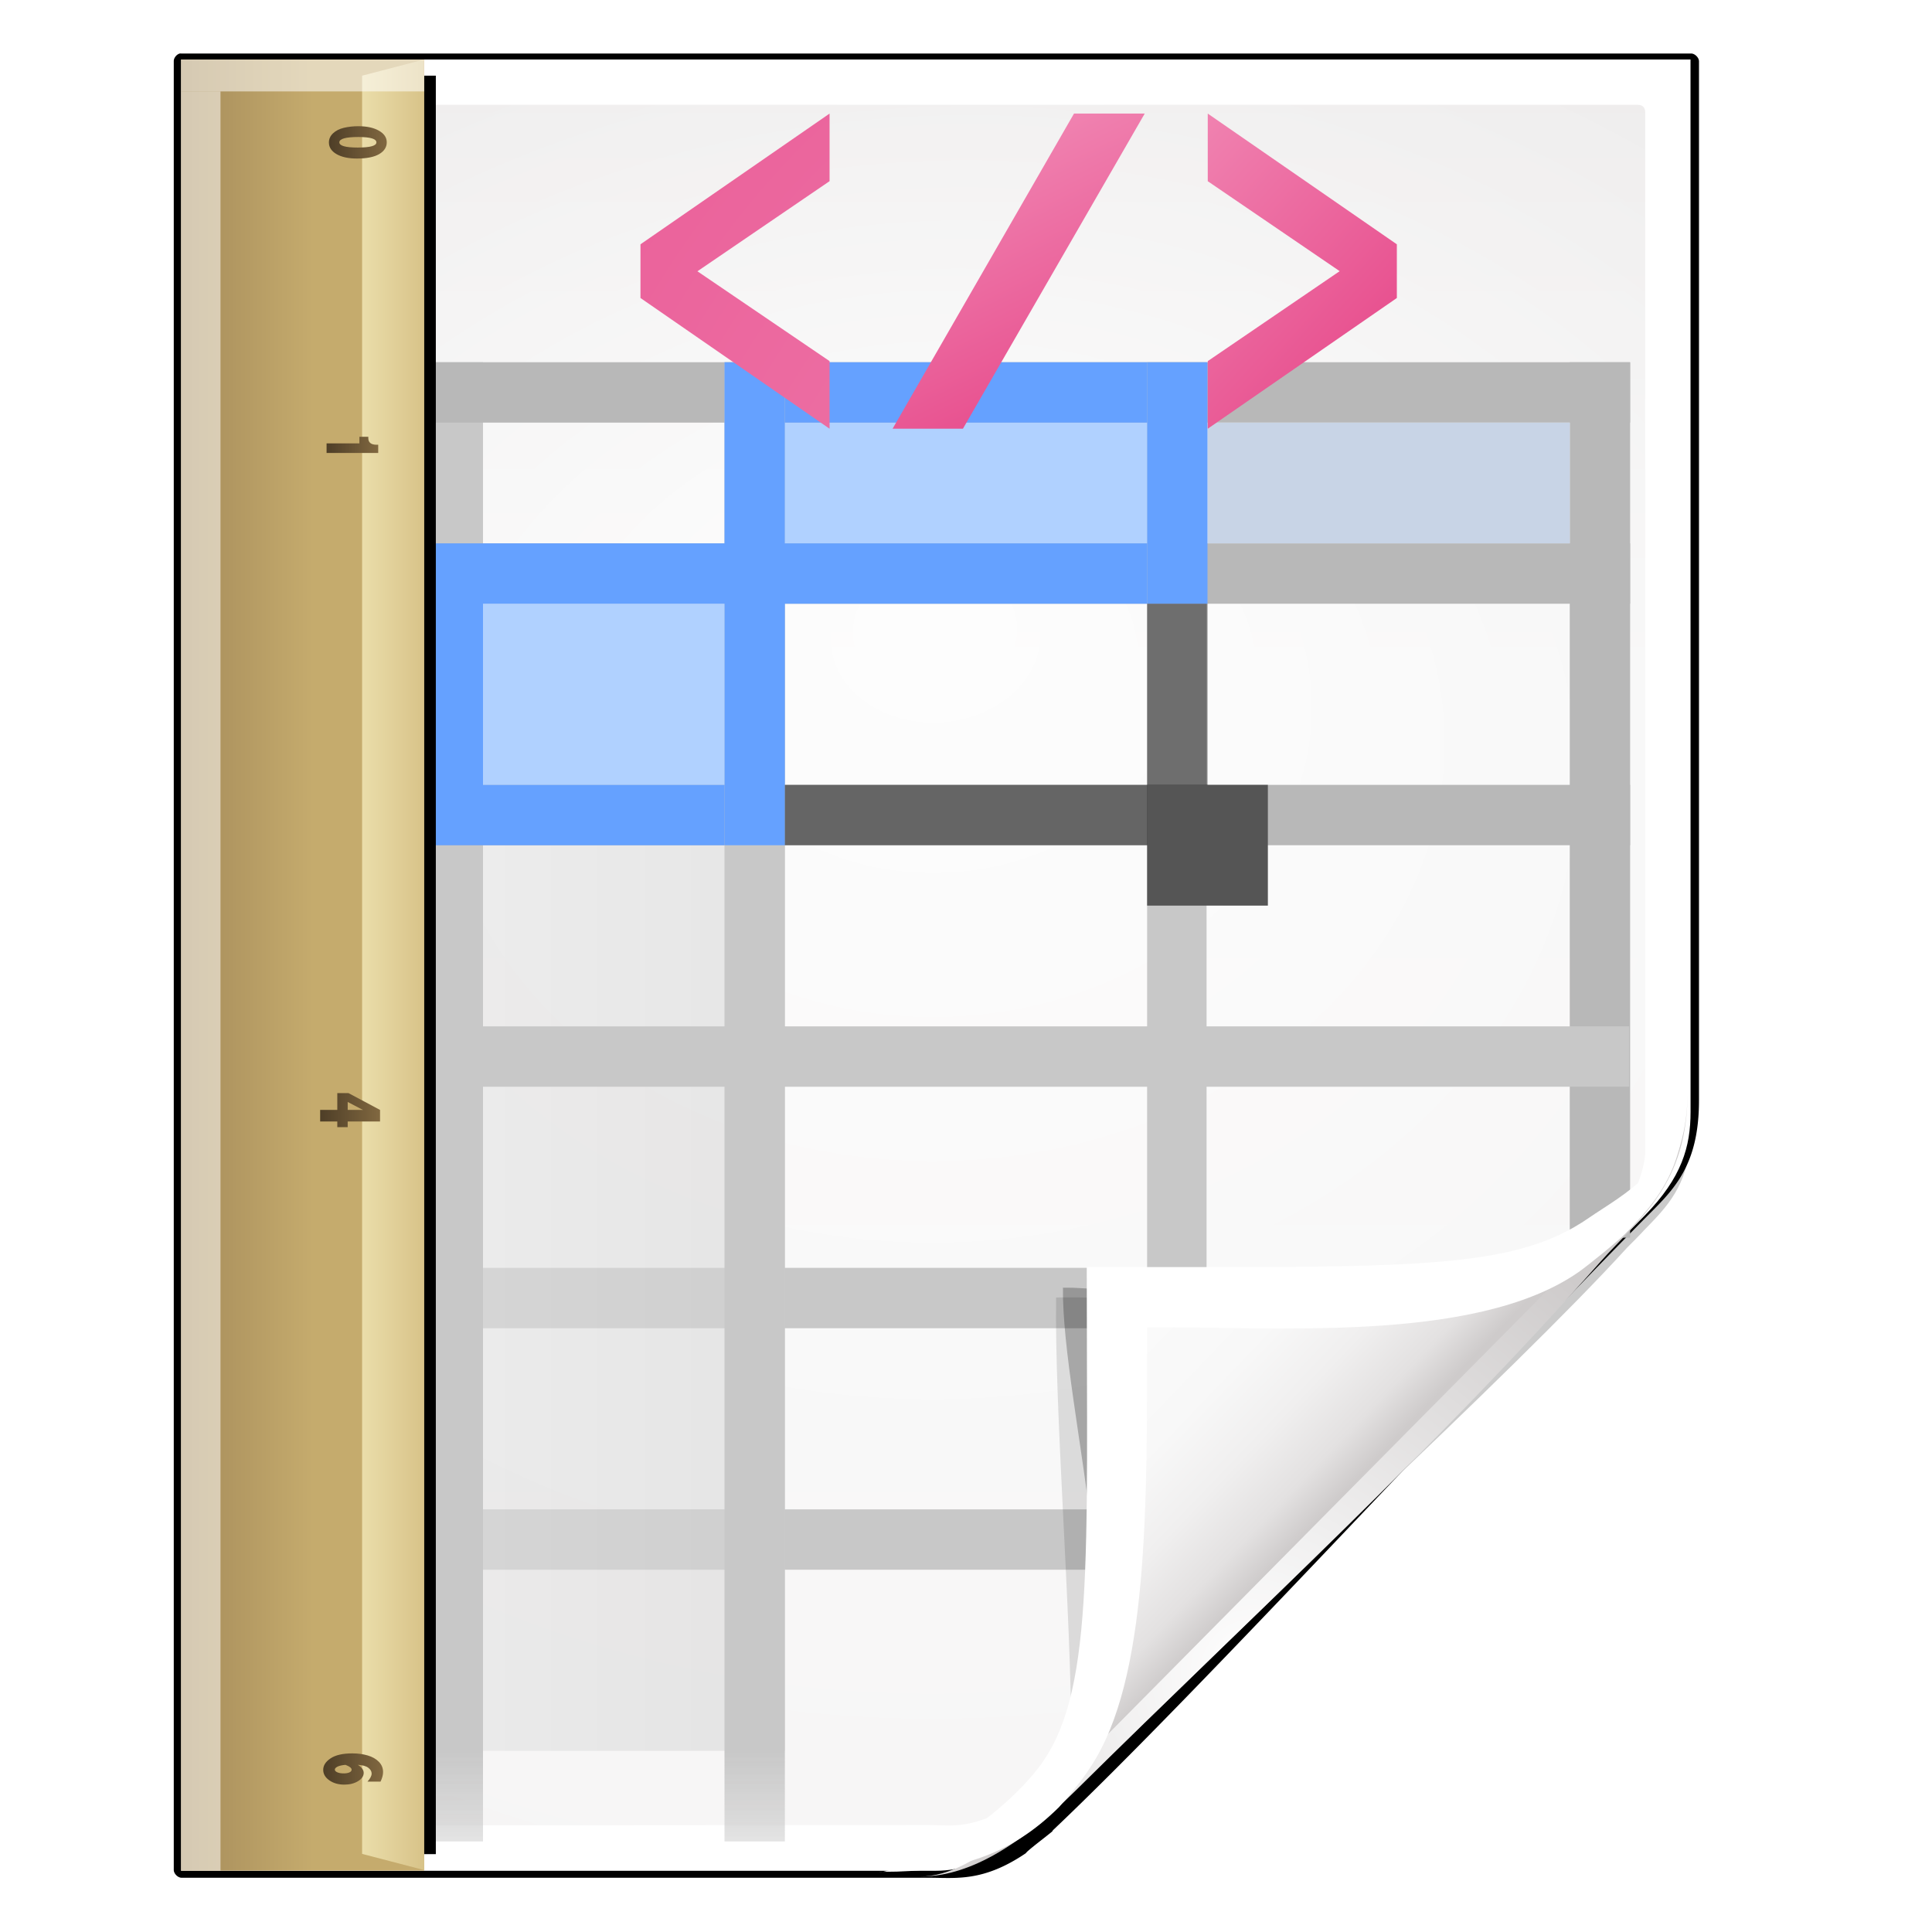 <svg height="32" width="32" xmlns="http://www.w3.org/2000/svg" xmlns:xlink="http://www.w3.org/1999/xlink"><linearGradient id="a"><stop offset="0" stop-color="#c8c8c8"/><stop offset="1" stop-color="#c8c8c8" stop-opacity="0"/></linearGradient><radialGradient id="b" cx="90.75" cy="110.253" gradientUnits="userSpaceOnUse" r="24.501" xlink:href="#c"/><linearGradient id="c"><stop offset="0" stop-color="#fff"/><stop offset="1" stop-color="#fff" stop-opacity="0"/></linearGradient><clipPath id="d"><path d="m112 82.503c0 4.465-2.797 6.41-5.28 8.094-5.109 3.465-14.939 3.325-20.72 3.406-.081 5.781.166 15.505-3.299 20.613-1.684 2.482-5.291 5.387-8.201 5.387 2.318 0 4.743-1.335 7.584-4.085 9.142-8.849 17.367-16.135 25.673-25.298 1.919-2.117 4.243-3.642 4.243-8.118z"/></clipPath><filter id="e" color-interpolation-filters="sRGB"><feGaussianBlur stdDeviation=".43"/></filter><linearGradient id="f" gradientTransform="matrix(1.373 0 0 1.404 -41.379 -43.423)" gradientUnits="userSpaceOnUse" x1="82.157" x2="94.221" y1="90.382" y2="102.184"><stop offset="0" stop-color="#fcfcfc"/><stop offset=".523" stop-color="#f8f8f8"/><stop offset=".723" stop-color="#f0efef"/><stop offset=".89" stop-color="#e3e1e1"/><stop offset="1" stop-color="#cecbcb"/></linearGradient><clipPath id="g"><path d="m17 8 .783 110h57.5c1.675 0 3.119.181 4.9-1.6 8.798-8.798 19.758-19.852 27.016-27.176 2.441-2.463 2.801-4.471 2.801-6.724v-74.5z"/></clipPath><radialGradient id="h" cx="64" cy="64.004" fx="63.793" fy="47.275" gradientTransform="matrix(1.707 -.085 .07 1.394 -50.362 -20.218)" gradientUnits="userSpaceOnUse" r="47.5" xlink:href="#c"/><filter id="i" color-interpolation-filters="sRGB" height="2.026" width="1.957" x="-.479" y="-.513"><feGaussianBlur stdDeviation="10.141"/></filter><linearGradient id="j" gradientTransform="matrix(1.014 0 0 1.013 -1.513 -1.307)" gradientUnits="userSpaceOnUse" x1="72" x2="72" y1="0" y2="116.401"><stop offset="0" stop-color="#eeecec"/><stop offset=".4" stop-color="#f4f4f4"/><stop offset="1" stop-color="#f6f5f5"/></linearGradient><filter id="k"><feGaussianBlur stdDeviation="2.028"/></filter><filter id="l" height="1.408" width="1.329" x="-.165" y="-.204"><feGaussianBlur stdDeviation="4.223"/></filter><filter id="m"><feGaussianBlur stdDeviation="1.46"/></filter><linearGradient id="n" gradientUnits="userSpaceOnUse" x1="28" x2="48" y1="74" y2="74"><stop offset="0" stop-color="#e0e0e0"/><stop offset="1" stop-color="#d4d4d4"/></linearGradient><linearGradient id="o" gradientUnits="userSpaceOnUse" x1="48" x2="48" xlink:href="#a" y1="112" y2="124"/><linearGradient id="p" gradientUnits="userSpaceOnUse" x1="28" x2="28" xlink:href="#a" y1="112" y2="124"/><linearGradient id="q" gradientTransform="matrix(-0 1.071 -1.322 -0 72.859 -69.156)" gradientUnits="userSpaceOnUse" x1="173.994" x2="173.994" xlink:href="#s" y1="38.902" y2="35.902"/><linearGradient id="r"><stop fill="none" offset="0" stop-color="#4e3e27"/><stop fill="none" offset="1" stop-color="#816840"/></linearGradient><linearGradient id="s" gradientTransform="matrix(-0 1 -1 -0 42 -70.001)" gradientUnits="userSpaceOnUse" x1="86" x2="86" xlink:href="#r" y1="32" y2="30"/><linearGradient id="t" gradientTransform="matrix(-0 1.071 -1.322 -0 72.859 -69.77)" gradientUnits="userSpaceOnUse" x1="154.08" x2="154.08" xlink:href="#s" y1="38.964" y2="35.964"/><linearGradient id="u" gradientTransform="matrix(-0 1.071 -1.322 -0 72.738 -69.974)" gradientUnits="userSpaceOnUse" x1="134.014" x2="134.014" xlink:href="#s" y1="38.964" y2="35.964"/><linearGradient id="v" gradientTransform="matrix(-0 1.071 -1.322 -0 72.738 -71.888)" gradientUnits="userSpaceOnUse" x1="114.048" x2="114.048" xlink:href="#s" y1="38.902" y2="35.902"/><linearGradient id="w" gradientTransform="matrix(-0 1.071 -1.322 -0 72.617 -70.997)" gradientUnits="userSpaceOnUse" x1="93.83" x2="93.83" xlink:href="#s" y1="38.551" y2="35.964"/><linearGradient id="x" gradientTransform="matrix(-0 1.071 -1.322 -0 73.1 -69.797)" gradientUnits="userSpaceOnUse" x1="74.002" x2="74.002" xlink:href="#r" y1="38.799" y2="35.902"/><linearGradient id="y" gradientTransform="matrix(-0 1 -1 -0 42 -70.001)" gradientUnits="userSpaceOnUse" x1="126" x2="126" y1="30" y2="34.001"><stop offset="0" stop-color="#ddc98f"/><stop offset="1" stop-color="#f4eab9"/></linearGradient><linearGradient id="z" gradientTransform="matrix(-0 1.071 -1.342 -0 68.358 -70.997)" gradientUnits="userSpaceOnUse" x1="126" x2="126" y1="41.999" y2="30"><stop offset="0" stop-color="#a58b5a"/><stop offset=".544" stop-color="#c5ab6d"/></linearGradient><filter id="A" color-interpolation-filters="sRGB" height="1.027" width="1.294" x="-.147" y="-.014"><feGaussianBlur stdDeviation=".612"/></filter><radialGradient id="B" cx="102" cy="112.305" gradientTransform="matrix(.585 0 0 .519 23.045 -12.698)" gradientUnits="userSpaceOnUse" r="139.559" xlink:href="#C"/><linearGradient id="C"><stop offset="0" stop-color="#f082b0"/><stop offset="1" stop-color="#e85290"/></linearGradient><linearGradient id="D" gradientTransform="matrix(.585 0 0 .519 30.119 -12.698)" gradientUnits="userSpaceOnUse" x1="72.703" x2="91.986" xlink:href="#C" y1="53.359" y2="72.641"/><linearGradient id="E" gradientTransform="matrix(.946 0 0 .369 3.912 -3.267)" gradientUnits="userSpaceOnUse" x1="54.53" x2="72.467" xlink:href="#C" y1="54.024" y2="71.962"/><g transform="matrix(.25 0 0 .25 0 -.014)"><path d="m13.333 5.336v118.33l49.855-.067c2.116-.003 4.529-1.772 7-4.25.712-.714 1.441-1.394 2.156-2.094.416-.406.832-.814 1.25-1.219 7.774-7.41 26.983-25.123 34.219-33.1.421-.421.812-.811 1.156-1.188 1.464-1.498 2.762-2.838 2.994-5.862l.037-.731-.003-69.82z" filter="url(#k)" opacity=".456" transform="matrix(1.014 0 0 1.013 -1.513 -1.307)"/><path d="m13.246 4.844c-.208.048-.401.285-.4.498a.315.315 0 0 1 0 .002v118.307c.004.238.266.5.504.504h48.807c1.806 0 3.56.289 6.35-1.598.037-.039.072-.085.121-.129.084-.074.188-.163.307-.26.237-.194.528-.421.793-.629.218-.171.382-.303.514-.41a.315.315 0 0 1 .074-.107c9.636-9.154 27.614-28.821 38.805-40.148a.315.315 0 0 1 .002-.002c1.72-1.72 3.377-3.281 3.377-7.559v-67.963c-.004-.238-.266-.5-.504-.504h-98.65a.315.315 0 0 1 -.029-.002c-.022-.002-.046-.001-.068 0z" filter="url(#m)" transform="matrix(1.014 0 0 1.013 -1.513 -1.307)"/><path d="m12 4v120h50c1.698 0 3.967-.578 7.095-3.682 8.99-8.924 32.51-32.236 39.867-39.727 2.474-2.519 3.042-4.573 3.042-6.877l-.003-69.715z" fill="#fff"/><path d="m15.507 7c-.344 0-.507.238-.507.507v111.973c0 .832.689 1.52 1.52 1.52l44.959-.032c.054-0.0.821.024 1.52.032 1.802-.041 3.174-.764 4.415-1.614 1.066-.295 30.126-28.688 39.37-38 1.381-1.391 2.215-4.001 2.215-4.961v-68.919c0-.327-.165-.507-.507-.507z" fill="url(#j)"/><path d="m15.507 7c-.344 0-.507.238-.507.507v111.973c0 .832.689 1.515 1.52 1.52l46.846.285c.054 0 3.318-.008 4.017 0 6.629-4.563 31.077-31.337 40.143-40.459.666-.747.464-.375 1.474-1.629v-71.691c0-.327-.165-.507-.507-.507z" fill="url(#h)" opacity=".847"/><g transform="translate(4 4.055)"><path d="m24 80h72v4h-72z" fill="#c8c8c8"/><path d="m100-78h4v58h-4z" fill="#b8b8b8" transform="scale(1 -1)"/><path d="m28 96h47.938v4h-47.938z" fill="#c8c8c8"/><path d="m28 36h20v76h-20z" fill="url(#n)" opacity=".54"/><path d="m24.062 20h3.938v98h-3.938z" fill="url(#p)"/><g fill="#b8b8b8"><path d="m24.062 20h79.938v4h-79.938z"/><path d="m24.062 32h79.938v4h-79.938z"/><path d="m24.062 48h79.938v4h-79.938z"/></g><path d="m24 64h79.938v4h-79.938z" fill="#c8c8c8"/><path d="m44 20h4v98h-4z" fill="url(#o)"/><path d="m72 20h3.938v76h-3.938z" fill="#c8c8c8"/><path d="m76 24h24v8h-24z" fill="#c8d4e6"/><path d="m48 24h24v8h-24z" fill="#b0d1ff"/><path d="m28 36h16v12h-16z" fill="#b0d1ff"/><g fill="#65a1ff"><path d="m44 20h4v32h-4z"/><path d="m24 32h4v20h-4z"/><path d="m72 20h4v16h-4z"/><g transform="rotate(90)"><path d="m20-72h4v24h-4z"/><path d="m32-72h4v44h-4z"/><path d="m48-44h4v16h-4z"/></g></g><path d="m72 36h4v16h-4z" fill-opacity=".451"/><path d="m48 48h28v4h-28z" fill-opacity=".451"/><path d="m72 48h8v8h-8z" fill="#555"/><g transform="matrix(1.044 0 0 1.305 -3.327 -12.135)"><path d="m52 28-12-6.637v-2.726l12-6.637v3.432l-8.386 4.575 8.386 4.56z" fill="url(#B)"/><path d="m88 21.363-12 6.637v-3.432l8.372-4.567-8.372-4.567v-3.433l12 6.637z" fill="url(#D)"/><path d="m72 12-11.537 16h-4.463l11.512-16z" fill="url(#E)"/></g></g><path clip-path="url(#g)" d="m114.4 82.503c0 4.465-6.198 3.507-8.68 5.19-5.109 3.465-20.175 2.225-25.956 2.306-.081 5.781.787 16.144.787 22.294 0 2.978-3.44 11.209-6.351 11.209-2.091 1.534 3.488 8.211 6.735 5.32 9.502-8.461 35.132-30.023 43.351-39.263 2.04-2.294-4.905-9.845-9.886-7.057z" filter="url(#i)" opacity=".347" transform="matrix(1.271 0 0 1.301 -31.411 -31.072)"/><path clip-path="url(#g)" d="m113.9 82.503c0 4.465-7.963 11.13-10.953 11.553-6.395.906-15.825-3.478-21.606-3.397-.081 5.781 3.918 18.962.453 24.071-1.684 2.482-3.884 8.072-6.794 8.072-2.091 1.534 3.488 11.211 6.735 8.32 9.502-8.461 45.999-30.201 54.218-39.442 2.04-2.294-17.072-11.966-22.053-9.178z" filter="url(#l)" opacity=".493" transform="matrix(1.324 0 0 1.354 -37.271 -37.383)"/><path d="m111.807 72.374c0 6.193-3.796 8.89-7.164 11.225-6.932 4.806-21.199 3.788-29.043 3.901-.11 8.018.702 21.415-4 28.5-2.285 3.443-6.727 8.385-10.676 8.385 3.145 0 6.435-1.851 10.291-5.665 12.405-12.273 23.565-22.379 34.835-35.087 2.604-2.936 5.757-5.051 5.757-11.259z" fill="url(#f)"/><path d="m111.832 71.942c-.429 5.408-4.397 7.299-6.557 8.796-5.122 3.551-11.926 3.262-33.275 3.262 0 19.655.5 28.4-3.22 33.203-2.214 2.859-6.648 6.047-10.262 6.865 4.951 0 8.407-1.082 11.642-4.282.46-.539 1.379-1.542 2.101-2.68 3.839-5.786 3.739-17.202 3.739-29.106 7.844-.112 21.631 1.156 28.562-3.65.632-.438 2.57-2.01 3.135-2.576 3.142-3.142 3.823-5.144 4.134-9.833zm-53.314 52.127c-.214.048-.425.058-.636.087.213-.023.421-.046.636-.087z" fill="#fff"/><path clip-path="url(#d)" d="m108.977 89.509-29.042 28.702" fill="none" filter="url(#e)" stroke="url(#b)" stroke-width="1.856" transform="matrix(1.357 0 0 1.387 -40.163 -42.054)"/><path d="m18 11h10.177v108h-10.177z" filter="url(#A)" transform="matrix(1.388 0 0 1.091 -10.235 -6.932)"/><path d="m12 4h16.102v119.994h-16.102z" fill="url(#z)"/><path d="m8 1 4-1v112l-4-1z" fill="url(#y)" opacity=".8" transform="matrix(1.027 0 0 1.071 15.775 4)"/><path d="m25.624 9.482c0 .327-.168.587-.501.783-.335.196-.825.294-1.473.294-.566 0-1.018-.097-1.353-.292-.337-.196-.505-.452-.505-.769 0-.232.089-.434.268-.606.181-.172.421-.296.718-.367.299-.071.618-.107.959-.107.571 0 1.027.1 1.371.298.344.198.516.454.516.768zm-.686.008c0-.118-.101-.208-.3-.267-.198-.06-.497-.09-.895-.09-.421 0-.737.03-.947.089-.208.059-.313.147-.313.264 0 .116.102.201.305.259.202.058.509.086.916.086.411 0 .719-.028.924-.085.205-.057.309-.141.309-.256z" fill="url(#x)"/><path d="m25.058 29.521v.545h-3.421v-.634h2.174v-.437h.591v.102c0 .134.045.238.136.313.09.074.226.111.406.111h.114z" fill="url(#w)"/><path d="m25.037 49.377c.149.239.225.487.225.746 0 .157-.034.31-.103.455-.07.146-.179.264-.328.357-.149.093-.325.138-.525.138-.194 0-.368-.044-.517-.132-.149-.088-.274-.222-.376-.399-.048.227-.148.399-.302.512-.152.114-.358.17-.618.17-.349 0-.635-.103-.861-.307-.226-.205-.34-.471-.34-.799 0-.234.069-.481.204-.741h.845c-.193.212-.288.423-.288.63 0 .128.05.236.151.325.101.089.222.134.366.134.138 0 .25-.043.339-.13.089-.087.131-.198.131-.332v-.326h.668v.214c0 .124.034.226.103.306.07.081.165.121.292.121.116 0 .212-.036.288-.107.075-.072.112-.161.112-.27 0-.162-.098-.35-.295-.566h.828z" fill="url(#v)"/><path d="m25.179 73.591v.768h-2.144v.375h-.688v-.375h-1.136v-.768h1.136v-1.113h.742zm-1.137 0-1.006-.528v.528z" fill="url(#u)"/><path d="m25.299 94.382v1.652h-.737v-.904h-.71c.124.124.186.247.186.374 0 .171-.101.335-.303.494-.202.161-.503.239-.901.239-.442 0-.801-.103-1.082-.312-.28-.209-.421-.479-.421-.812 0-.217.073-.461.217-.731h.877c-.214.235-.321.444-.321.624 0 .13.066.239.197.327.131.088.296.134.493.134.143 0 .259-.022.353-.071.093-.046.139-.107.139-.178 0-.075-.061-.138-.18-.186v-.648h2.191v-.001z" fill="url(#t)"/><path d="m23.711 116.982c.13.083.226.167.29.256.063.089.095.18.095.272 0 .219-.127.403-.378.555-.251.152-.551.227-.901.227-.395 0-.729-.094-.997-.284-.271-.189-.406-.421-.406-.695 0-.292.164-.547.493-.764.329-.217.808-.327 1.44-.327.362 0 .698.045 1.009.136.309.09.558.23.744.421.188.19.28.418.28.684 0 .185-.056.395-.168.63h-.865c.185-.206.276-.384.276-.534 0-.145-.075-.272-.222-.384-.149-.113-.38-.177-.692-.194zm-.819 0c-.23.019-.406.058-.526.116-.122.06-.182.126-.182.201 0 .07.056.13.167.178.11.048.249.071.417.071.159 0 .286-.022.383-.066.098-.045.145-.105.145-.181 0-.055-.033-.108-.099-.161-.066-.051-.168-.105-.304-.157z" fill="url(#q)"/><g fill="#fff"><path d="m12 4h16.102v2.113h-16.102z" opacity=".536"/><path d="m12-123.994h2.608v117.881h-2.608z" opacity=".536" transform="scale(1 -1)"/></g></g></svg>